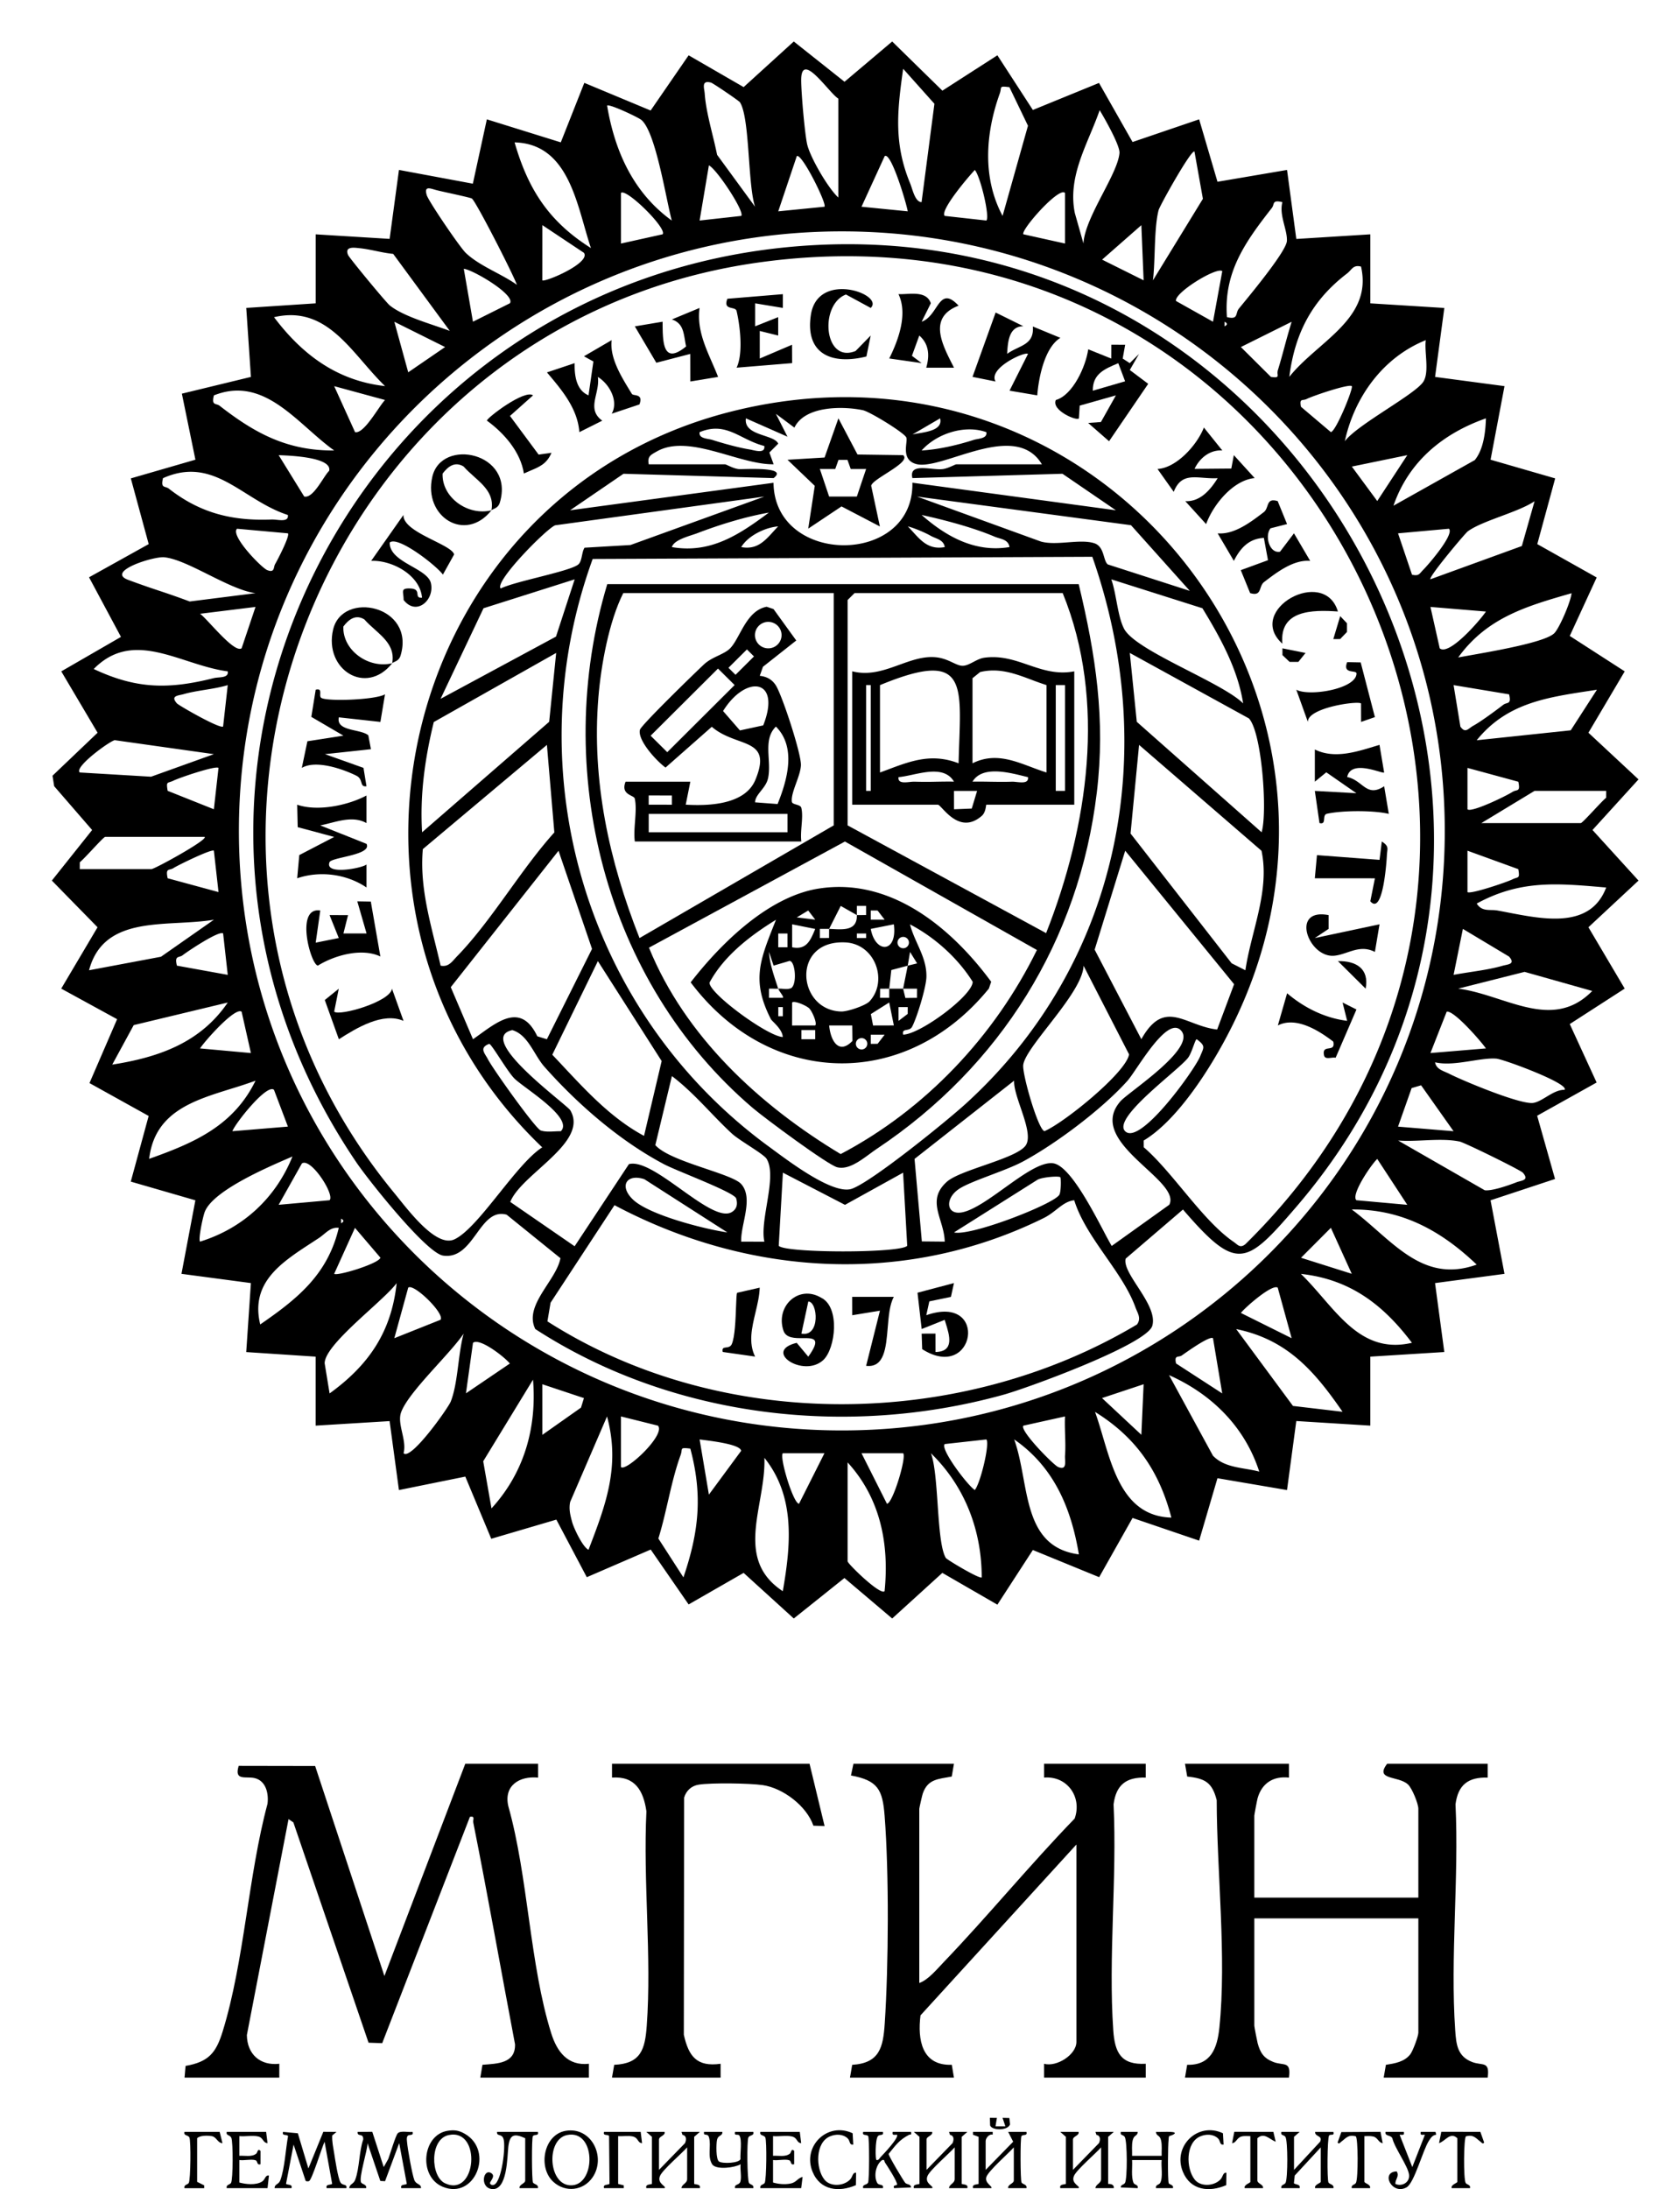 <svg width="162" height="211" fill="none" xmlns="http://www.w3.org/2000/svg"><path d="M51.885 170l.001 1.336c-1.815-.175-3.327.778-2.87 2.754 1.917 6.806 2.059 15.278 4.139 21.894.556 1.768 1.589 3.162 3.633 2.935l-.002 1.336H46.315l.208-1.238c1.426-.116 3.185-.113 3.141-1.976-1.352-7.119-2.608-14.259-4.025-21.364-.061-.308.217-.652-.325-.562l-8.459 21.818-1.317-.046-7.249-21.235-.466-.314-4.018 20.812c.024 1.852 1.289 2.976 3.128 2.768l-.002 1.335h-9.134l.096-1.127c2.23-.392 2.94-1.255 3.578-3.324 2.098-6.8 2.453-14.986 4.325-21.942.126-.997-.15-2.223-1.251-2.479-.838-.195-1.99.307-1.528-1.176l7.372.013 6.68 20.242L44.867 170h7.018zm40.103 0l-.212 1.234c-1.31.246-2.319.234-2.8 1.654-.054.159-.33 1.376-.33 1.45v16.796c.865-.306 1.69-1.319 2.343-1.999 4.318-4.503 8.294-9.367 12.639-13.852.743-2.075-.727-4.136-2.949-3.949l-.002-1.334h9.803v1.334c-1.884-.053-2.856.698-3.1 2.578.341 7.113-.517 14.739-.028 21.792.149 2.151.751 3.342 3.13 3.215l-.001 1.336h-9.803l-.001-1.336c1.201.336 3.12-.859 3.12-2.112v-19.021l-15.034 16.466c-.296 2.344.124 4.87 3.017 4.765l.208 1.238H81.962l.213-1.234c2.645-.166 2.986-1.678 3.139-3.985.37-5.571.421-14.493-.012-20.028-.196-2.504-.637-3.396-3.245-3.878l.24-1.13h9.691zm32.305 0l.002 1.336c-1.501-.171-2.613.528-3.026 1.984-.051.178-.318 1.6-.318 1.686v7.897h15.818v-8.565c0-.483-.6-1.971-.998-2.341-.926-.863-3.252-.378-2.009-1.997h9.691v1.334c-1.884-.053-2.856.698-3.1 2.578.341 7.113-.517 14.739-.028 21.792.094 1.368.222 2.501 1.63 3.044.992.383 1.722-.14 1.499 1.507h-10.026l.212-1.235c.86-.138 1.758-.273 2.341-.999.259-.322.789-1.764.789-2.104v-11.012h-15.818v10.344c0 .104.264 1.47.32 1.682.249.93.598 1.459 1.522 1.817.992.383 1.722-.142 1.499 1.506h-10.026l.209-1.237c2.283.061 2.9-1.585 3.106-3.572.705-6.786-.245-15.066-.257-21.935-.435-1.703-1.11-2.096-2.845-2.276l-.213-1.234h10.026zm-46.23 0l1.45 6.006-1.08-.036c-.644-1.891-2.924-3.627-4.884-3.91-1.262-.182-4.94-.236-6.167-.045-.704.11-1.22.58-1.414 1.258l-.028 22.846c.465 2.077 1.242 3.123 3.547 2.799l-.001 1.335H59.014l.213-1.233c2.564-.117 2.973-1.471 3.138-3.762.485-6.671-.36-13.941-.032-20.675-.29-1.984-1.087-3.407-3.318-3.25V170h19.049zm-39.366 40.908c-.14-.421.429-.282.528-.423l-.731-3.917-1.364 3.669-.455-.022-1.234-3.645c0 .692-.877 3.37-.615 3.795.113.181.56.178.477.542h-1.628c.047-.435.412-.352.588-.835.408-1.12.356-2.694.763-3.861.021-.683-.593-.196-.537-.726l1.41-.009 1.103 3.399.44-.781c.162-.437.715-2.276.913-2.477.27-.275 1.038-.077 1.428-.131.127.427-.345.195-.482.394-.118.172-.061.412-.047.603.045.611.497 3.13.7 3.643.188.471.66.34.644.782h-1.901zm-7.196 0c-.141-.421.428-.282.527-.423l-.73-4.052c-.246.502-1.21 3.666-1.497 3.794-.063.027-.343.057-.346-.078l-1.144-3.443-.728 3.776c.092.145.669.006.524.425h-1.628c-.002-.414.384-.326.544-.743.432-1.131.527-3.078.757-4.281-.159-.198-.607.027-.487-.397l1.427.132 1.018 3.392 1.439-3.533 1.274.009-.415.344c-.034.584.098 1.145.187 1.715.092.592.362 2.36.595 2.784.217.395.666.122.584.579h-1.9zm64.222-5.423v.27c-.337-.105-.678.337-.678.612v2.779l2.654-2.715-.481-.945h1.763c.102.416-.28.204-.482.396-.127.186-.109 4.291.008 4.484.11.182.557.178.474.542h-1.764c-.065-.367.543-.425.543-.746v-3.186c-.506.575-2.447 2.263-2.647 2.854-.2.586.657.922.474 1.077h-1.764c-.1-.375.295-.333.542-.406v-4.541l-.543-.205v-.269h1.9l.001-.001zm-32.857.475l-.543-.474h1.764c.097.365-.543.403-.543.745v2.915l2.51-2.578c.147-.325.154-.73-.246-.799l-.09-.282h1.763l-.542.474v4.541c.247.073.642.032.542.406h-1.764c.002-.374.543-.444.543-.88v-3.051c-.515.585-2.365 2.159-2.616 2.75-.323.756.666.991.443 1.181h-1.764c-.1-.375.295-.333.542-.406v-4.542zm25.797 0l-.542-.474h1.763c.097.365-.542.403-.542.745v2.915l2.51-2.578c.147-.325.154-.73-.247-.799l-.09-.282h1.764l-.543.474v4.541c.248.073.642.032.543.406h-1.764c0-.374.542-.444.542-.88v-3.051c-.515.585-2.364 2.159-2.616 2.75-.322.756.666.991.443 1.181H88.12c-.1-.375.295-.333.542-.406v-4.541l.001-.001zm-3.53-.475c.101.428-.29.188-.474.405-.276.327-.26 2.31-.136 2.308.21.033.28-.167.394-.285.264-.275 1.809-1.895 1.574-2.156-.268-.006-.485.107-.407-.271h1.763c.066.355-.052.21-.193.282-.937.481-1.314 1.034-1.966 1.838-.028.159 1.477 2.671 1.61 2.799.174.17.557.101.55.434l-1.63.069c-.168-.34.267-.231.282-.348.037-.284-.92-1.76-1.154-2.109-.095-.142-.014-.318-.28-.253-.626.443-.83 1.555-.478 2.203.158.291.658.064.544.507h-1.9c-.102-.403.344-.263.477-.539.121-.254.132-4.301.006-4.488-.204-.192-.584.021-.484-.396h1.902zm-33.265 0c.1.417-.28.204-.483.396-.127.187-.109 4.292.008 4.484.11.182.557.179.474.542h-1.764c-.066-.366.542-.424.542-.745v-4.068c-1.098-.502-1.49-.337-1.628.815-.111.931-.074 4.328-1.637 4.077-1.143-.185-.765-2.051.015-1.51.42.291-.174.792-.145.953.026.146.226.234.41.142.728-.359 1.128-3.694.89-4.416-.182-.551-.664-.194-.62-.671h3.938v.001zm2.68-.102c2.505-.421 3.923 2.544 2.592 4.486-.891 1.3-2.624 1.486-3.78.432-1.52-1.385-.94-4.561 1.188-4.918zm.134.404c-2.09.429-1.816 5.005.496 4.844 2.312-.16 2.272-5.413-.496-4.844z" fill="#000"/><path d="M43.142 205.383c.664-.112 1.108-.045 1.684.287 2.845 1.636.977 6.386-2.129 5.108-2.368-.975-1.997-4.985.445-5.395zm.135.404c-1.86.382-1.767 3.989-.371 4.646 3.062 1.443 3.562-5.302.371-4.646zm-17.614-.302l.135 1.084c-.466-.033-.391-.531-.91-.648-.543-.122-1.24.027-1.805-.029v1.898c.526-.038 1.187.143 1.63-.21.125-.101.122-.55.408-.264l-.001 1.287c-.393.116-.233-.306-.49-.388-.395-.126-1.102.05-1.547-.018v2.169c.637.173 1.577.27 2.162-.078.365-.217.29-.636.689-.6l-.136 1.22h-3.937c-.08-.348.303-.322.415-.501.201-.323.208-3.97.03-4.351-.152-.322-.526-.182-.445-.572h3.802v.001zm51.459 0l.135 1.084c-.463-.026-.327-.518-.91-.648-.545-.122-1.238.025-1.804-.03v1.899c.525-.039 1.187.142 1.629-.211.126-.101.122-.549.409-.264l-.002 1.287c-.393.116-.232-.305-.489-.388-.395-.126-1.102.051-1.547-.018v2.169c.53.153 1.114.204 1.665.104.595-.109.682-.521 1.185-.645l-.135 1.084H73.32c-.08-.348.304-.322.416-.501.18-.289.214-4.065.062-4.383-.133-.276-.579-.137-.478-.54h3.802v.001zm-7.468.001c.026.432-.399.254-.514.774-.082.373-.117 1.885.197 2.083.364.229 1.934.153 2.065-.232-.04-.537.17-1.873-.105-2.276-.129-.188-.53.092-.42-.349h1.764c.102.401-.345.262-.477.538-.152.318-.118 4.094.062 4.384.112.179.497.153.415.5h-1.765c-.087-.425.402-.248.518-.635.134-.452-.042-1.176.024-1.669-.58.335-2.29.552-2.722.039-.518-.786-.09-1.79-.326-2.626-.137-.487-.56-.041-.48-.531h1.764zm12.626 1.219c-.41.069-.278-.355-.548-.603-.462-.425-1.131-.417-1.678-.196-1.457.589-1.414 3.118-.55 4.184.569.703 1.817.625 2.444.012.306-.3.23-.706.604-.684l-.018 1.201c-1.634.703-3.43.519-4.177-1.283-1.02-2.457 1.43-4.863 3.861-3.72l.062 1.089zm-20.5-1.22l.134 1.084c-.463-.026-.327-.518-.91-.648-.437-.097-.948.005-1.397-.03v4.61l.543.138v.269h-1.9c-.145-.42.432-.28.524-.426l-.041-4.6c-.138-.202-.608.033-.484-.396h3.53v-.001zm41.004.475l-.543-.474h1.764c.097.365-.543.403-.543.745v2.915l2.51-2.578c.147-.325.155-.73-.246-.799l-.09-.282h1.763l-.542.474v4.541c.249-.016.599.061.542.406h-1.764c.002-.374.543-.444.543-.88v-3.051c-.515.585-2.365 2.159-2.616 2.75-.323.756.666.991.443 1.181h-1.764c-.1-.375.295-.333.542-.406v-4.541l.001-.001zm24.575 1.017l-2.509 2.713-.079.729c.046.157.673.072.551.489h-1.764c-.075-.346.291-.301.405-.511.225-.414.228-4.067-.01-4.429-.152-.229-.49-.109-.394-.482h1.763l-.542.474v3.187l2.516-2.714c.289-.624-.52-.455-.479-.946h1.763c.112.441-.291.161-.419.35-.175.255-.202 4.286-.055 4.529.111.183.557.179.474.542h-1.764c-.114-.337.543-.49.543-.609v-3.322zm-18.194 1.22c.048.641-.111 1.611.14 2.198.095.221.483.16.403.513l-1.63-.069c-.027-.278.298-.243.406-.442.235-.43.222-3.988-.021-4.418-.147-.258-.476-.117-.383-.493h1.628c-.014.429-.353.251-.484.805-.116.493-.04 1.001-.059 1.499h2.851c-.017-.498.058-1.006-.059-1.499-.13-.554-.469-.376-.484-.805.473.017.955-.025 1.427 0 .751.039.242.301-.145.396-.073.103-.052.226-.067.342-.071.549-.098 3.746.004 4.183.043.185.511.145.41.501h-1.629c-.075-.346.291-.301.405-.511.286-.528.069-1.591.138-2.2h-2.851zm26.205-2.711c.078.378-.139.264-.407.271l1.223 3.117 1.217-3.115c-.267-.016-.481.107-.403-.273l1.425-.002.067.27c-.368.043-.523.309-.704.587-.596.917-1.402 4.07-2.156 4.489-1.413.787-2.542-1.488-.952-1.538.289.474-.144.73-.125 1.208.635.283 1.386-.146 1.321-.859-.074-.824-1.388-2.591-1.61-3.527-.139-.36-.763-.19-.66-.628h1.764zm-17.38 1.219c-.41.069-.278-.355-.549-.603-.462-.425-1.131-.417-1.677-.196-1.457.589-1.415 3.118-.551 4.184.569.703 1.818.625 2.444.012.306-.3.231-.706.604-.684l-.018 1.201c-1.634.703-3.429.519-4.177-1.283-1.019-2.457 1.43-4.863 3.861-3.72l.063 1.089zm22.54-.61c-.69-.654-1.144.279-1.765.474l.218-1.092 3.766.002.362 1.021c-.111.211-.236.015-.343-.065-.462-.345-.669-.72-1.406-.524-.22.137-.253 4.132-.026 4.497.111.179.496.153.414.5h-1.764c-.115-.337.542-.49.542-.61v-4.202l.002-.001zm-8.961 4.203c.053.17.639.248.542.61h-1.764c-.076-.346.291-.301.405-.511.228-.422.212-4.343-.017-4.485-.738-.198-.944.181-1.406.524-.107.079-.231.276-.343.065l.359-.998 3.774-.025.213 1.092c-.42-.044-.453-.533-.915-.641-.283-.067-.565-.038-.85-.036v4.406l.002-.001zm-10.998-4.406c-.282.005-.57-.04-.85.034-.476.124-.499.625-.915.643l.218-1.092 3.765.003.225.954c-.597-.23-1.123-.942-1.765-.338v4.067c0 .32.608.379.542.745h-1.764c-.114-.337.543-.49.543-.609v-4.406l.001-.001zm-99.389-.407l.271 1.084c-.47-.007-.564-.587-1.02-.674-.362-.069-1.168-.087-1.423.201v4.202l.679.341v.27h-1.9c-.081-.348.303-.321.414-.501.18-.289.215-4.065.062-4.383-.132-.276-.578-.137-.477-.539h3.395v-.001zm74.948-1.355l-.134.813h.949l-.27-.813.659.018.06.62c-.226.62-1.759.594-1.92.086l-.022-.724.678.001v-.001z" fill="#000"/><path fill-rule="evenodd" clip-rule="evenodd" d="M108.499 33.23l-.239 1.33.679.442.894-.886-.888 1.547 1.775 1.333-3.775 5.534-2.016-1.762 1.232-.09 1.444-2.569-3.491.987-.078 1.226c-.141.3-2.678-.758-2.225-1.766 1.653-.469 2.904-3.278 3.123-4.886l2.222.89.005-1.334 1.34.003h-.002zm-.006 3.523l-.658-1.747-.069.03c-1.262.53-2.412 1.012-2.388 2.622l3.116-.905h-.001z" fill="#000"/><path d="M35.34 79.333l.001.001-.001.001v-.002z" fill="#000"/><path d="M35.34 76.676v2.657c-1.1-.611-2.317-.302-3.495-.003-.325.083-.648.165-.965.226l4.461 1.78c.352.68-1.047 1.01-2.197 1.28-.695.164-1.299.306-1.37.49-.493 1.28 3.166.573 3.567.218v2.216c-1.903-1.29-4.468-1.641-6.684-.887l.202-2.234 3.363-1.75-3.515-.942-.05-2.165c1.947.675 4.865.08 6.683-.886zm63.344-45.23c-1.4 0-1.503 1.503-1.566 2.66.325-.235.672-.403 1-.56.853-.411 1.58-.761 1.477-2.077l2.656 1.095c-1.496.914-2.085 3.742-2.23 5.543l-2.674-.452 1.78-3.539c-.28-.278-3.885 1.388-3.123 2.656l-2.226-.447 2.23-6.203 2.675 1.322.001.002zm34.22 42.9c.312.09.531.152.568.11h-.002l-.447-2.662-.524.159c-1.843.563-3.891 1.188-5.711.288v3.102l1.105-.903 2.903 2.015-4.008-.222.448 3.099c.403.105.425-.14.448-.402.019-.216.039-.444.276-.496 1.475-.325 4.464-.342 5.959.011l-.446-2.66c-1.074.707-1.601.301-2.224-.178-.369-.284-.772-.594-1.342-.713.279-1.327 2.06-.816 2.997-.548zM60.932 37.967c.04.067.156.088.288.112.318.059.732.135.439.904l-2.673.892c.678-1.195-.2-2.847-1.334-3.542.08.579-.047 1.142-.17 1.678-.215.947-.412 1.81.594 2.536l-2.209 1.107c-.17-2.253-1.64-3.997-3.01-5.624l-.115-.136 2.67-.891c-.027 1.134.134 2.603 1.338 3.102l.47-3.262-.909-.503 2.67-1.555c-.202 1.677.896 3.466 1.801 4.941l.149.242v-.001zm54.256 7.226c.488-1.034 1.472-1.851 2.676-1.773h.002l-1.778-2.213c-.618 1.617-2.602 3.89-4.471 3.996l1.564 2.203c.598-1.528 1.599-1.452 2.847-1.357.436.033.901.069 1.39.04-.687 1.11-1.681 2.292-3.122 2.217l2.009 2.21c.663-1.835 2.58-4.237 4.681-4.436l-2.009-2.21-.244 1.292-3.545.031zm-25.43-15.962l-.883 1.78c.629-.223 1.016-.8 1.361-1.316.56-.835 1.01-1.506 2.2-.233-2.93 1.117-1.637 3.644-.545 5.779l.102.199-2.677.002c.321-1.127.302-2.252-.67-3.099l-.71 1.952.931.702-3.119-.445c.9-1.804 1.8-4.298.892-6.198a9.25 9.25 0 00.712-.019c.98-.05 2.064-.105 2.406.895v.001zM39.73 54.6c-1.057-.604-2.17-1.24-2.152-2.306h.002c.776-.697 4.566 2.274 5.127 3.092l1.083-1.943c-.093-.406-.964-.842-1.946-1.333-1.385-.692-2.99-1.495-2.938-2.478l-3.114 4.428c2-.088 4.718 1.362 4.903 3.549-.395.031-.416-.147-.44-.351-.028-.235-.06-.506-.67-.535-.779-.036-.755.164-.701.611.017.14.036.305.035.494 1.252 1.612 3.05-.053 2.616-1.681-.186-.623-.978-1.075-1.805-1.548z" fill="#000"/><path fill-rule="evenodd" clip-rule="evenodd" d="M47.389 49.188c-2.527 3.178-6.585.609-5.702-3.23.877-3.811 7.974-2.346 6.506 2.5-.117.386-.395.514-.598.606-.092.042-.168.077-.206.126v-.002zm0 0c.28-1.5-.692-2.37-1.688-3.26-.347-.31-.697-.622-.997-.965-.83-.513-1.505-.006-2.025.687-.09 2.301 2.45 4.1 4.71 3.538z" fill="#000"/><path d="M64.787 30.791l2.671-1.108c-.258 1.908.472 3.58 1.202 5.253.202.462.403.924.584 1.392l-2.675.442-.005-2.657-3.276.852-2.072-3.507 2.675-.45.002.146c.015 1.826.034 4.07 2.265 2.239a12.642 12.642 0 01-.111-.61c-.148-.89-.276-1.667-1.26-1.992zM35.757 86.9l.922 5.291c-1.795-.85-4.408-.119-6.02.877-.68-.024-2.243-5.683.225-5.308l-.442 3.1 2.226-.448-.889-2.21 1.782.003-.444 1.766h2.23l-.894-3.096 1.303.023.001.001zm39.73-57.22l.004-1.327-5.351.443c-.283.727.085.814.431.896.21.05.414.097.458.286.344 1.474.645 4.1 0 5.462l5.355-.44-.007-1.773-3.115 1.329V31.9l1.777.441v-1.773l-2.224.884v-2.215l2.672.442zM30.964 67.253c.46.377 5.255.216 6.162-.332l-.445 2.663-4.009-.443c-.18.878.726 1.084 1.596 1.281.498.113.984.224 1.249.455l.251 1.335-4.435.477 3.718 1.324.289 1.773c-.372.045-.426-.137-.496-.374-.065-.217-.142-.48-.492-.652-1.33-.655-3.904-1.537-5.248-.746l.539-2.568 3.472-.54-3.094-1.809.422-2.618c.458-.115.448.136.438.39-.006.152-.012.305.082.382l.001.002zM132.58 69.12l-1.371-5.274-.002.002-1.3-.027c-.311.777.156.85.525.907.205.032.38.059.375.2-.051 1.48-4.56 2.231-5.806 1.552l1.115 3.1c-.028-1.376 4.85-2.055 5.127-1.775l.005 1.777 1.332-.463zM83.962 29.68l-2.387-1.294c-2.593.984-2.136 6.695.928 5.445l1.457-1.49-.413 2.02c-3.308.822-5.913-.203-5.36-3.98.636-4.356 7.132-2.002 5.777-.702h-.002zm48.618 54.977l-.442 2.212c1.23 1.434 1.576-3.95 1.598-4.436.006-.125.019-.234.03-.331.048-.4.073-.616-.521-.99l-.219 1.767-6.034-.456-.205 2.23 5.793.004zm-3.119 11.971l.443 1.766c-2.169-.266-4.17-1.279-5.79-2.657l-.893 3.103c1.739-.892 3.932.472 5.345 1.558.127.566-.154.609-.438.653-.286.044-.575.089-.453.666.066.312.375.277.681.242.158-.018.315-.036.437-.006l2.009-4.653-1.341-.672zm-1.341-7.098v-1.327l-.001.002c-3.745-.727-1.944 4.142.543 3.913.42-.039.829-.176 1.241-.315.833-.281 1.681-.567 2.677-.05l.446-2.662-6.239 1.325 1.333-.887zm-4.913-41.226l.902 2.21-1.596.408c-.593.757-.081 2.46.92 2.253l1.342-1.77 1.565 2.657c-1.596-.14-3.202 1.088-4.443 2.036-.195.15-.274.373-.348.584-.133.379-.251.713-1.002.483l-.9-2.21 2.622-.96-.396-2.148c-1.463.069-2.29 1.014-2.893 2.215l-1.562-2.654c1.591.135 3.176-1.073 4.419-2.022l.022-.017c.196-.148.275-.373.349-.584.133-.38.251-.713 1.001-.482l-.002.001zm-90.54 46.995v-.002h.001l-.001.002z" fill="#000"/><path d="M31.32 96.388l1.347-1.09-.442 2.21c.497.459 5.418-.951 5.572-2.212l1.114 3.102c-1.997-.865-4.536.686-6.235 1.772l-1.357-3.782zm20.081-58.281l-2.225 1.984 2.763 3.727 1.24-.176c-.444 1.05-1.124 1.338-2.008 1.712-.207.088-.425.18-.654.289-.313-2.091-1.925-3.91-3.566-5.1-.012-.26 3.635-3.041 4.45-2.436zm77.611 20.833c-2.51-.175-5.653-.127-5.354 3.105-3.606-3.246 4.044-7.501 5.354-3.106zm2.676 36.353l-2.674-2.654c1.77-.035 3.035.739 2.674 2.654zm-6.49-31.495l.693-.862-2.227-.446.002.656.688.653.844-.001zm3.372-2.199l.665-2.213.652.688.001.839-.658.683-.66.003z" fill="#000"/><path fill-rule="evenodd" clip-rule="evenodd" d="M82.686 43.808l4.398.062c.506.405-.607 1.117-1.633 1.773-.728.466-1.413.904-1.442 1.184l.837 3.917-3.703-1.932-3.206 2.14.63-4.125-2.631-2.512 3.576-.217 1.335-3.776 1.84 3.486zm-.966.52h-.865l-.314.877-1.484-.003.894 2.66h2.673l.894-2.66-1.483.004-.315-.877zM66.124 77.559l.444-2.214h-6.245c-.351.893.169 1.161.55 1.358.17.087.312.16.336.27.142.626.084 1.403.027 2.184-.05.68-.1 1.362-.02 1.951h16.057c-.063-.46-.021-.987.02-1.513.05-.62.099-1.238-.025-1.736-.044-.175-.27-.244-.486-.31-.205-.062-.401-.121-.422-.266-.067-.472.172-1.137.417-1.817.216-.598.436-1.209.455-1.712.043-1.1-1.822-6.777-2.428-7.708-.369-.568-.883-.836-1.542-.906l.31-.873 3.209-2.532-2.191-3.03-.661-.223c-1.33.25-2.022 1.517-2.627 2.626-.305.557-.587 1.074-.918 1.403-.279.275-.685.47-1.117.678-.47.225-.969.465-1.372.838-.847.788-6.071 5.864-6.186 6.31-.257 1 1.6 3.02 2.468 3.645l4.459-3.93c.803.692 1.729 1.029 2.543 1.325 1.625.592 2.804 1.022 1.665 3.78-.993 2.407-4.496 2.534-6.72 2.402zm7.959-17.618a1.28 1.28 0 011.283 1.275 1.28 1.28 0 01-1.283 1.275 1.28 1.28 0 01-1.284-1.275 1.28 1.28 0 011.284-1.275zm-3.838 4.424l1.78-1.77.68.676-1.78 1.77-.68-.676zm-7.505 6.546l6.495-6.47 1.603 1.589-6.495 6.471-1.603-1.59zm6.984-2.377c2.197-3.546 5.661-3.149 3.873 1.382h.001l-2.247.487-1.627-1.87zm5.097 1.498c1.994 2.006 1.096 5.148.16 7.467v-.001l-2.172-.164c.01-.4.278-.737.567-1.102.277-.35.574-.725.682-1.203.14-.614.102-1.282.065-1.944-.064-1.133-.126-2.25.698-3.053zm-12.269 7.529v-.889l2.234.003v.889l-2.234-.003zm.003.886h13.38v1.773h-13.38v-1.772zm41.035-13.742v.002c-1.682.323-3.067-.152-4.459-.628-1.313-.45-2.631-.901-4.21-.685-.372.05-.723.233-1.06.41-.389.203-.76.397-1.123.364-.263-.023-.538-.152-.858-.301-.487-.228-1.078-.504-1.889-.533-1.105-.039-2.172.347-3.26.74-1.437.52-2.909 1.053-4.55.631v12.856h8.252c.082 0 .233.16.443.381.703.744 2.071 2.192 3.79.702.304-.263.373-.703.41-.933.014-.092.023-.15.04-.15h8.474V64.706h.002l-.002-.001zm-18.734 1.33v8.424c.246-.09.487-.181.725-.27 2.29-.861 4.28-1.61 6.855-.618.016-.715.04-1.397.063-2.04.216-6.002.316-8.784-7.642-5.495zm14.616-.512c-1.588-.596-3.14-1.178-4.956-.748l-.739.594v8.202c2.02-1.006 3.821-.328 5.654.362.49.184.983.37 1.483.524v-8.422a28.19 28.19 0 01-1.442-.512zm-15.508.512h-.447V76.23h.447V66.035zm18.733 0h-.891V76.23h.891V66.035zm-14.726 8.638c1.49-.318 3.216-.686 4.021.666-.566-.012-1.135-.002-1.705.008a38.32 38.32 0 01-2.09-.003 3.515 3.515 0 00-.463.029c-.543.055-1.17.12-1.09-.468.392-.033.847-.13 1.327-.232zm11.154.233c-.129-.03-.266-.064-.412-.1-1.584-.39-4.018-.991-4.937.534.567-.01 1.137-.002 1.707.008.697.01 1.395.022 2.09-.003.128-.005.29.012.46.03.543.055 1.174.119 1.093-.469zm-4.905 1.328h-2.23l.004 1.77 1.71-.07.516-1.7zm1.358 18.394c-3.788-5.139-9.65-10.088-16.637-8.98l.002-.002c-4.874.773-9.458 5.316-12.343 9.04 7.6 10.113 20.706 10.489 28.754.6l.224-.658zM79.06 89.531h.89l-.005.878-.885.006v-.884zm.89 0l.268.014c1.19.066 2.446.135 2.409-1.344v.001l-1.556-.884-1.12 2.213zm3.566-1.333l-.89.003.003-.884h.887v.882zm-5.58-.438l.676.88-1.782-.214 1.106-.666zm6.03 0l.66.003.676.877-1.336.003v-.883zm-9.369 1.472c-1.327 3.35-2.125 5.364-.263 8.998.028.054.12.147.241.27.333.337.884.894.906 1.454-1.45-.054-7.154-4.24-7.062-5.248 1.393-2.584 3.929-4.527 6.407-6.052l-.229.578zm4.013.305l-2.225-.447v2.212c1.37.288 1.763-.655 2.2-1.703l.025-.062zm7.581-.447l-2.226.444c.449 2.42 2.593 2.337 2.226-.444zm.899 10.634c1.626-.021 6.704-3.771 6.704-5.095-1.435-2.293-3.666-4.292-6.043-5.532.166.66.442 1.274.716 1.887.448.999.895 1.995.865 3.182-.024 1-.9 3.877-1.374 4.789-.123.235-.343.276-.533.313-.235.044-.424.08-.335.456zm-12.045-9.748h.888v1.326h-.888v-1.326zm7.583.003h.888v.434h-.888v-.434zm4.467.325a.55.55 0 01.552.548.55.55 0 01-.552.547.55.55 0 01-.551-.547.55.55 0 01.551-.548zm-5.59.53c2.904.138 4.15 3.73 2.344 5.68-.374.404-2.11.998-2.739.981-4.258-.118-4.83-6.907.394-6.66zm-6.462 4.46a3.15 3.15 0 01.431.014c.28.023.561.046.83-.074.587-.426.364-2.672-.187-2.61l-1.52.448-.445-1.324c.062 1.04.4 2.06.726 3.047l.163.498h.002zm0 0a5.352 5.352 0 01-.439 0c-.15-.003-.3-.007-.45.002v.882l1.335-.003c.084-.053-.057-.258-.204-.472-.101-.147-.206-.3-.242-.41zm12.489-2.217l.904-.22-.682-1.102-.223 1.321v.001zm0 .001l-1.585.421-.199 1.795h1.337l.447-2.216zm-.446 2.217h1.34l-.005.883-1.117.013-.218-.896zm-2.218.005l.88-.006-.002.884h-.888l.01-.878zm-8.485 1.327c.197-.215 1.369.288 1.653.57h-.001c.284.282.79 1.448.573 1.643l-2.23.004.005-2.217zm9.36-.002l.45 2.213-2.004.006-.216-1.101 1.77-1.118zm-10.257.444v.883h-.437v-.883h.436zm11.157.001h.888l-.003.656-.883.672-.002-1.328zm-6.69 1.773h2.23l.017 1.488c-1.281 1.338-2.097.06-2.247-1.488zm-2.677.443h1.334v.882h-1.334v-.882zm6.69.444l1.336.002-.676.878-.66.002v-.882zm-.885.328c.304 0 .55.245.55.547a.55.55 0 01-.55.548.55.55 0 01-.552-.548c0-.302.246-.547.552-.547z" fill="#000"/><path fill-rule="evenodd" clip-rule="evenodd" d="M105.763 76.397c.847-7.058-.099-13.245-1.746-20.096H58.558c-5.37 17.849-.284 38.305 14.045 50.507 1.098.935 7.217 5.478 8.132 5.702 1.035.256 2.165-.578 3.133-1.291.24-.177.468-.345.684-.489 11.912-7.937 19.502-20.077 21.211-34.334zM60.1 57.166h20.294v22.39l-18.726 10.86c-2.933-7.424-4.627-15.17-3.965-23.218.254-3.087 1.021-7.306 2.397-10.031zm22.302 0h20.072c4.244 10.387 2.447 22.512-1.599 32.775L81.734 79.556V57.833l.668-.665zm-1.34 54.071c-7.826-4.703-15.009-11.35-18.483-19.896l18.897-10.23 18.51 10.457c-4.059 8.274-10.733 15.363-18.923 19.669zm-4.236 18.193c-3.346.803.669 3.424 2.564 1.657 1.181-1.101 1.637-5.106-.205-6.004-2.172-1.296-4.435.823-3.636 3.178.248.729 1.127.723 1.88.717 1.017-.008 1.806-.014.513 1.788l-1.116-1.336zm.45-.888c1.85.356 1.589-3.076.668-3.093l-.668 3.093z" fill="#000"/><path d="M91.99 123.669l-3.516.932.402 3.499 2.219-.884.08.259c.391 1.244.88 2.801-.963 2.84l-.004-1.776-1.334.006.052 1.495c5.114 3.253 6.49-5.407.394-3.272l.294-1.335 2.082-.43.294-1.334zm-6.388 4.296c.094-1.127.188-2.254.59-2.965h-4.015l.004 1.77 2.672-.439-1.333 5.315c1.756.214 1.919-1.732 2.082-3.681zm-12.345-3.853c-.023.783-.215 1.589-.407 2.395-.348 1.461-.696 2.922-.037 4.249l-3.12-.445c-.089-.385.097-.408.326-.437.198-.025.43-.055.546-.322.303-.687.365-2.382.41-3.597.026-.724.047-1.279.108-1.349l2.172-.494h.002z" fill="#000"/><path fill-rule="evenodd" clip-rule="evenodd" d="M124.987 116.339c31.79-36.931 2.637-95.026-46.021-92.735h-.001C34.403 25.702 9.3 75.039 34.352 112.02c1.156 1.707 6.763 8.766 8.378 9.003 1.517.221 2.39-.977 3.223-2.121.815-1.12 1.593-2.189 2.901-1.823l5.188 4.194c-.154.829-.71 1.687-1.276 2.56-.913 1.41-1.85 2.856-1.148 4.269 13.171 8.539 30.074 10.52 45.175 6.322 2.295-.638 13.803-4.839 14.321-6.637.317-1.104-.589-2.502-1.416-3.778-.689-1.063-1.323-2.041-1.151-2.696l5.525-4.732c5.2 6.036 6.07 5.388 10.915-.242zm-14.698-5.762l-.006-.645c2.841-1.706 5.524-5.64 7.211-8.576 18.707-32.551-10.418-70.845-46.916-61.705-31.865 7.98-41.734 48.558-18.291 70.938-1.216.774-2.68 2.597-4.13 4.405-1.574 1.962-3.134 3.905-4.345 4.465-1.61.744-3.999-2.236-5.352-3.923l-.002-.003-.001-.002c-.156-.193-.297-.37-.422-.522-27.195-32.993-7.168-83.751 35.058-89.701 53.784-7.58 85.168 57.113 46.994 94.617-.42.335-.638.16-.914-.062a3.796 3.796 0 00-.209-.159c-1.684-1.151-3.316-3.111-4.924-5.042l-.001-.001c-1.26-1.514-2.506-3.01-3.75-4.084zM69.914 44.755h-7.36l.003-.001c-.138-.722.152-.886.67-1.18l.06-.033.036-.021c1.896-1.085 4.476-.341 6.957.375 1.54.444 3.043.877 4.32.855l-.41-1.133.853-.852c-.153-.366-.717-.555-1.325-.76-.918-.307-1.936-.649-1.791-1.682l4.01 1.769-1.118-2.205 1.786 1.33c.981-2.072 4.586-2.102 6.593-1.682.683.143 4.052 2.207 4.202 2.647.04.117.02.318-.006.56-.069.665-.169 1.634.89 1.967.864.272 2.313-.186 3.94-.699 2.982-.94 6.561-2.07 8.246.745h-8.251c-.045 0-.157.05-.309.118-.27.122-.663.298-1.012.342-.291.037-.678 0-1.076-.039-1.02-.097-2.11-.202-1.839.906l14.471-.418 5.15 3.52-19.622-2.657c.15 8.052-13.3 8.018-13.392.007l-19.617 2.65 5.152-3.52 14.471.418c1.267-.958-1.598-.896-2.844-.87-.26.006-.45.01-.517.003-.358-.039-.747-.218-1.014-.34-.149-.069-.26-.12-.307-.12zm18.073-2.878l2.665-1.553c.273 1.057-1.127 1.287-2.094 1.446-.222.036-.42.069-.571.107zm-16.356.269c.632.315 1.295.645 2.071.84v.002c.087.665-.641.502-1.162.386a4.778 4.778 0 00-.282-.058c-1.026-.162-2.541-.585-3.554-.91a3.206 3.206 0 00-.379-.085c-.446-.084-.943-.177-.862-.665 1.73-.725 2.888-.148 4.168.49zm17.24 1.274c1.45-1.634 4.163-2.51 6.241-1.764.082.488-.415.581-.862.665-.137.026-.269.05-.378.086-1.55.495-3.372.921-5.002 1.013zm-35.345 7.213l20.177-2.77h.001l-12.91 4.67-4.425.258c-.131.196-.19.474-.248.75-.074.347-.147.691-.359.867-.435.36-2.163.8-3.884 1.239-1.48.377-2.954.753-3.595 1.075-.66-.625 4.367-5.727 5.243-6.089zm61.206 6.319l-7.911-2.55h-.001c-.176-.144-.262-.43-.358-.747-.153-.508-.33-1.094-.938-1.294-.691-.226-1.602-.158-2.531-.089-.932.07-1.882.14-2.646-.083l-11.92-4.327 20.634 2.76 5.671 6.33zm-40.59-7.546c-2.854 2.125-5.62 3.973-9.355 3.325.175-.587 1.211-.925 1.964-1.172.181-.059.346-.112.478-.163 2.208-.843 4.585-1.574 6.913-1.99zm23.204 3.323c-.094-.584-.563-.724-1.023-.862a3.926 3.926 0 01-.415-.14c-2.096-.89-4.793-1.6-7.037-2.092 2.39 2.105 5.19 3.646 8.475 3.094zm-22.79-1.477c-.835.92-1.594 1.756-3.08 1.479.667-1.102 2.303-1.892 3.56-1.995-.167.17-.325.344-.48.516zm15.598.58c.424.175.87.36.947.899-1.487.277-2.246-.56-3.082-1.482-.155-.17-.312-.344-.477-.514.624.16 1.67.602 2.204.909.123.07.264.129.408.188zm-33.003 2.046l48.179-.212h.001c6.594 18.807 2.69 39.166-12.21 52.724-1.851 1.683-9.015 7.488-10.965 8.186-1.69.604-5.634-2.305-7.544-3.714l-.177-.13-.245-.18C56.502 97.653 49.674 74.477 57.15 53.878zm-1.736 1.963l-8.79 2.786-4.142 8.732 11.131-6 1.801-5.518zm51.745 0l8.79 2.786h-.001c1.719 2.82 3.407 5.855 3.926 9.17-.919-.909-3.061-2.007-5.258-3.134-2.763-1.417-5.612-2.878-6.227-4.065-.358-.69-.546-1.683-.732-2.664-.142-.751-.283-1.496-.498-2.093zm-53.529 7.092l-11.802 6.663c-.852 3.487-1.35 7.03-1.126 10.624l12.253-10.648.675-6.639zm55.314 0l11.485 6.311h-.001c1.239 1.305 1.811 9.014 1.227 10.975l-12.037-10.646-.674-6.64zM43.831 92.437c-.362.403-.692.77-1.345.64h.001c-.16-.7-.333-1.4-.507-2.102-.74-2.987-1.488-6.006-1.207-9.132l11.965-10.045.717 8.436c-1.515 1.68-2.93 3.64-4.347 5.603-1.633 2.261-3.267 4.525-5.057 6.361-.076.079-.149.16-.22.24zm77.052-2.564c-.309 1.226-.616 2.443-.792 3.647l-1.326-.673-9.748-12.508.822-8.541 11.806 10.204c.562 2.621-.104 5.265-.762 7.871zM57.088 91.46l-4.354 8.71v-.001l-.922-.284c-1.487-3.12-3.564-1.618-5.56-.175-.215.156-.43.311-.642.459l-2.143-5.019 10.39-13.147 3.231 9.457zm61.915 3.405l-1.635 4.367c-.897-.1-1.7-.403-2.443-.683-1.814-.683-3.27-1.232-4.867 1.616l-4.502-8.632 2.946-9.535 10.501 12.867zm-55.2 7.405l-1.7 7.212c-3.043-1.631-5.416-4.164-7.753-6.66l-.006-.006c-.362-.387-.724-.774-1.087-1.156l4.396-9.022 6.15 9.632zm40.684-9.186c-.055 1.495-1.829 3.777-3.405 5.805-1.208 1.554-2.3 2.958-2.412 3.744-.123.847 1.433 6.257 2.046 6.396 1.879-.794 7.887-5.651 8.157-7.404l-4.386-8.54zm-43.841 19.123l-5.235 7.915v.001l-6.206-4.273c.402-1.023 1.586-2.09 2.806-3.19 2.009-1.811 4.114-3.709 2.985-5.637-.072-.123-.544-.517-1.202-1.067-2.392-1.997-7.251-6.053-4.392-6.667 1.02.303 1.601 1.255 2.179 2.201.292.479.584.957.931 1.348 3.199 3.602 7.242 7.118 11.526 9.381.423.223 1.339.606 2.372 1.037 2.008.839 4.457 1.862 4.578 2.255.15.516.088.988-.397 1.299-.986.633-2.937-.76-4.93-2.183-1.9-1.356-3.84-2.74-5.016-2.42zm48.966-9.274c1.24-1.823 3.182-4.68 4.234-3.646 1.295 1.273-2.288 4.059-4.421 5.717-.667.519-1.192.927-1.382 1.144-2.018 2.309.377 4.522 2.452 6.439 1.457 1.346 2.756 2.546 2.261 3.532l-5.558 3.975a40.238 40.238 0 01-.766-1.411l-.001-.002c-1.274-2.412-3.353-6.348-4.878-6.557-1.154-.158-2.925 1.112-4.695 2.381-1.427 1.024-2.854 2.047-3.955 2.32-1.647.409-1.85-1.275-.44-2.22.614-.411 1.817-.867 3.072-1.344 1.143-.434 2.331-.884 3.156-1.333 3.2-1.735 7.614-5.055 10.034-7.76.202-.227.513-.683.887-1.235zm6.119-1.121c-.504 1.263-5.791 8.657-7.233 7.224-.909-.904 2.027-3.453 4.158-5.303.871-.756 1.607-1.396 1.892-1.758.213-.272.394-.768.542-1.171.135-.369.241-.66.318-.63.773.581.704.741.446 1.344a13.14 13.14 0 00-.123.294zm-64.92 3.096c1.684 1.253 4.246 3.159 3.267 4.128-.196-.005-.399.006-.605.016-.453.023-.917.047-1.326-.088-.507-.165-4.639-5.958-5.113-6.893-.048-.095-.107-.19-.165-.285-.27-.439-.527-.859.298-1.169.097-.036.527.617 1.022 1.37.495.752 1.055 1.604 1.415 1.967.214.215.665.551 1.207.954zm23.13 11.199c-.222 1.338-.44 2.659-.233 3.574l-2.234-.004c-.027-.553.108-1.217.248-1.906.268-1.319.555-2.731-.243-3.639-.406-.462-1.815-.939-3.377-1.468-1.947-.66-4.132-1.4-4.91-2.292l1.599-6.652c1.33 1.006 2.49 2.209 3.649 3.41.7.727 1.401 1.453 2.139 2.135.323.299.973.724 1.617 1.145.788.515 1.568 1.025 1.73 1.291.586.962.298 2.699.015 4.406zm14.247-4.403l9.6-7.541c-.03.655.296 1.616.633 2.608.476 1.402.972 2.863.506 3.601-.445.703-2.262 1.336-4.041 1.957-1.498.521-2.968 1.034-3.574 1.572-1.389 1.234-1.025 2.437-.625 3.761.193.638.394 1.303.412 2.014l-2.207-.021-.704-7.951zm-6.707 4.427l5.603-3.1v.001l.398 7.043c-.622.729-11.776.717-12.39.002l.402-7.047 5.987 3.101zm-19.35-2.475l8.006 5.131c-2.223-.317-7.535-1.682-9.088-3.154-1.388-1.316-.623-2.533 1.081-1.977zm37.91.058c.431-.252 2.064-.391 2.21-.24h-.001c.067.07.078 1.365-.097 1.68-.491.889-8.545 4.029-10.159 3.635l8.047-5.075zm1.839 2.861c.55-.429 1.051-.82 1.704-.886l.002-.001c.59 1.901 1.837 3.691 3.071 5.463 1.124 1.613 2.237 3.212 2.834 4.864.04.11.087.217.133.323l.001.001c.188.43.365.835.014 1.323-17.05 10.168-40.064 10.42-56.852-.3l.303-1.797 6.165-9.403c12.948 6.88 28.095 7.798 41.382 1.245.478-.235.872-.542 1.243-.832z" fill="#000"/><path fill-rule="evenodd" clip-rule="evenodd" d="M37.571 23.025l-7.131-.437v6.65l-6.694.441.45 6.651-6.658 1.614 1.305 6.364-6.228 1.802 1.723 6.334-5.752 3.199 3.078 5.745-5.756 3.323 3.502 5.914-4.347 4.143.16 1.01 3.66 4.224L5 84.875l4.406 4.5-3.502 5.914 5.388 2.946-2.664 6.158 5.707 3.169-1.724 6.328 6.229 1.802-1.341 7.088 6.695.89-.45 6.65 6.693.442v6.649l7.132-.437.9 6.646 6.4-1.297 2.502 5.992 6.278-1.846 2.935 5.55 6.163-2.664 3.656 5.29 5.304-3.041L76.543 156l4.884-3.902L86.032 156l4.837-4.396 5.307 3.064 3.42-5.269 6.395 2.619 3.219-5.708 6.421 2.186 1.767-6.017 6.707 1.142.895-6.654 7.137.444v-6.649l7.135-.446-.893-6.644 6.696-.89-1.343-7.09 6.217-2.055-1.724-6.096 5.735-3.202-2.59-5.634 5.298-3.418-3.498-5.913 4.83-4.498L153.562 80 158 75.123l-4.83-4.498 3.499-5.914-5.3-3.416 2.597-5.634-5.728-3.216 1.725-6.334-6.23-1.802 1.343-7.09-6.695-.89.892-6.645-7.135-.446v-6.65l-7.137.445-.894-6.653-6.707 1.141-1.769-6.018-6.421 2.186-3.235-5.695-6.378 2.606-3.421-5.27-5.304 3.41L86.032 4l-4.595 3.882L76.543 4l-4.835 4.395-5.305-3.063-3.664 5.32-6.394-2.665-2.269 5.735-7.13-2.219-1.35 6.202-7.125-1.326-.9 6.646zm43.27-13.516v9.532c-1.003-.91-2.773-3.962-3.022-5.198-.233-1.152-.556-4.848-.562-6.097-.01-2.114 1.356-.59 2.473.655.444.495.849.947 1.112 1.108zm9.264.493l-1.239 9.48v.002c-.5-.01-.755-.786-.948-1.374-.052-.157-.1-.302-.146-.414-1.603-3.867-1.256-7.009-.682-11.067l3.014 3.373zM68.567 7.965c.2.057 2.691 1.75 2.783 1.89v.002c.535.823.706 3.166.873 5.456.135 1.848.267 3.661.586 4.614l-3.659-5.003a48.447 48.447 0 00-.439-1.908c-.33-1.357-.676-2.783-.757-4a3.215 3.215 0 00-.037-.283c-.075-.462-.16-.999.65-.768zm27.93.662c.041-.284.047-.325.84-.223l1.789 3.716-2.448 8.692c-1.978-3.691-1.641-7.985-.273-11.798a1.8 1.8 0 00.091-.387zm-31.718 12.63c-.136-.505-.3-1.28-.488-2.177-.581-2.757-1.407-6.679-2.455-7.527-.325-.262-3.106-1.571-3.294-1.376.738 4.397 2.529 8.404 6.237 11.08zm41.585-2.644c-.885 1.708-1.823 3.516-1.888 4.859l-.831-2.933c-.551-2.73.464-5.162 1.476-7.587.324-.775.647-1.55.919-2.333.485.81 1.971 3.406 1.909 4.135-.082.961-.814 2.372-1.585 3.859zm-49.38 5.297c-4.044-2.542-6.053-5.642-7.363-10.186 4.449.114 5.666 4.374 6.725 8.078.21.737.415 1.452.637 2.108zm59.01-4.746l-4.817 7.857-.001.001c.095-.765.129-1.715.164-2.692.053-1.478.108-3.017.382-4.075.114-.436 3.156-5.881 3.459-5.645l.813 4.554zm-39.162-4.111c.459-.359 2.939 4.634 2.67 4.873v.001l-4.457.443 1.787-5.317zm8.476 0c.62-.471 2.143 4.711 2.222 5.316l-4.456-.443 2.234-4.873zm-16.95.885c.783.391 3.49 4.506 3.117 4.874l-4.012.444.895-5.318zm25.644.446c.545.638 1.463 4.523 1.111 4.873l-4.013-.445c-.509-.503 2.335-3.842 2.902-4.428zm-50.604 2.242c.944.209 2.013.446 2.107.513.39.277 3.93 7.194 4.342 8.317-.622-.445-1.34-.829-2.064-1.216-1.033-.552-2.077-1.11-2.867-1.859-.57-.541-3.584-4.977-3.766-5.57-.253-.829.213-.693.715-.547.073.021.146.043.217.061.244.064.758.178 1.316.301zm16.482-.025c.463-.518 4.503 3.446 4.011 3.984l-4.01.889v-4.873zm38.804 3.982c-.294-.38 3.456-4.636 4.011-3.983v4.873l-4.011-.89zm24.103-2.848c.078-.251.134-.43.873-.248-.199.727.003 1.517.194 2.26.136.533.267 1.041.239 1.485-.058.95-3.226 4.805-4.406 6.241l-.217.265c-.119.144-.164.305-.205.45-.092.324-.161.57-.953.379-.327-4.36 1.814-7.3 4.329-10.521.081-.103.115-.213.146-.311zM52.3 21.7l4.007 2.668c.69.987-3.807 2.873-4.01 2.65L52.3 21.7zm57.759.003l.219 5.315-4.004-1.993 3.785-3.322zm-28.882.598c32.11 0 58.14 25.873 58.14 57.787 0 31.915-26.03 57.787-58.14 57.787s-58.14-25.872-58.14-57.787c0-31.914 26.03-57.787 58.14-57.787zM36.26 24.193c.551.113 1.103.227 1.655.278l5.457 7.423c-.416-.158-.898-.32-1.407-.493-1.545-.524-3.348-1.135-4.373-1.956-.373-.299-3.904-4.577-4.027-4.867-.345-.814.512-.72.997-.667l.103.011c.53.053 1.062.162 1.595.271zm8.462 1.714c.905.099 5.01 2.524 4.448 3.323l-3.564 1.779-.884-5.102zm85.492.148c.248-.272.464-.507 1.028-.361v.001c.817 3.57-1.613 5.691-4.07 7.836-1.021.892-2.047 1.788-2.846 2.793.537-4.217 2.19-7.385 5.577-9.97.122-.093.219-.198.311-.3zm-16.811 2.958c-.196-.789 3.953-3.327 4.459-2.875l-.894 4.874-3.565-2zm-78.348 5.941c.674.779 1.351 1.561 2.075 2.26-4.621-.508-7.997-3.047-10.705-6.641 4.025-.941 6.31 1.7 8.63 4.381zm4.31.932l3.555-2.436-4.895-2.436 1.34 4.872zm78.721-4.875v.444c.289-.149.289-.295 0-.444zm1.569 2.439l4.897-2.436a66.49 66.49 0 00-.684 2.398c-.208.762-.415 1.523-.645 2.268a.971.971 0 00-.024.393c.022.242.032.356-.647.255l-2.897-2.878zm10.024 9.08c.921-4.255 3.677-8.087 7.807-9.743-.057.422-.021.95.016 1.497.062.919.127 1.889-.239 2.488-.362.593-1.873 1.585-3.472 2.634-1.696 1.113-3.49 2.29-4.112 3.123zm-97.454-5.31l4.903 1.334c-.184.19-.436.557-.722.974-.682.991-1.558 2.266-2.17 2.122l-2.01-4.43zm93.782 1.233c.587-.297 4.084-1.48 4.343-1.233.178.169-1.501 4.315-2.014 4.432l-2.888-2.445c-.111-.614.004-.63.23-.663.093-.013.206-.03.329-.091zm-96.254 2.924c.82.724 1.634 1.444 2.47 2.043-4.511.035-7.634-1.653-11.034-4.302-.102-.08-.212-.113-.311-.143-.251-.077-.434-.132-.252-.866 3.745-1.49 6.466.915 9.127 3.268zm104.616 7.366c1.466-4.24 4.739-6.953 8.917-8.42-.038 1.304-.232 3.002-1.077 4.024l-7.84 4.396zm-105.037-.887l-2.46-3.984.024.001c1.025.037 5.13.183 4.848 1.5-.171.167-.38.484-.613.838-.53.803-1.183 1.796-1.799 1.645zm101.024-2.885l5.347-1.101-2.897 4.422-2.45-3.32zM23.793 47.6c1.233.77 2.507 1.566 3.966 2.038.081.585-.544.521-1.086.466a3.571 3.571 0 00-.466-.03c-3.79.151-6.886-.597-9.924-2.974-.103-.08-.213-.114-.312-.145-.25-.077-.434-.133-.252-.866 3.299-1.473 5.604-.032 8.074 1.51zm124.183.712l-1.227 4.318h.001l-8.815 3.204c-.225-.188 3.335-4.422 3.601-4.618.716-.527 1.95-.988 3.201-1.457 1.214-.454 2.446-.914 3.239-1.448zM22.858 50.963l4.903.443c.228.2-.983 2.544-1.24 2.98a.907.907 0 00-.081.25c-.061.266-.124.54-.679.311-.56-.232-3.58-3.338-2.903-3.984zm111.953.443l4.906-.443c.552.526-1.957 3.44-2.478 3.96-.072.071-.131.139-.184.2-.22.253-.347.4-.897.27l-1.347-3.987zM20.083 55.378c1.612.802 3.265 1.626 4.555 1.796l-6.345.801a80.827 80.827 0 00-2.972-1.044 79.832 79.832 0 01-2.99-1.05c-2.13-.814 2.47-2.266 3.505-2.168 1.118.107 2.662.876 4.248 1.665zm131.461 1.8c-.084.847-1.189 3.4-1.677 3.867-.876.84-5.525 1.661-8.061 2.11h-.001c-.492.087-.904.16-1.193.215 2.78-3.844 6.585-4.943 10.932-6.192zM19.291 59.16l5.348-.661-1.34 3.986c-.49.356-1.867-1.118-2.911-2.233-.472-.505-.875-.936-1.097-1.093zm118.645-.661l5.351.446c-.558.834-3.559 4.31-4.456 3.543l-.895-3.99zM18.032 63.694c1.298.42 2.613.844 3.93 1.016.082.502-.42.547-.891.59-.162.014-.32.029-.45.06-4.311 1.08-7.43 1.08-11.583-.877 2.75-2.804 5.821-1.813 8.994-.789zm1.716 2.8c.755-.123 1.516-.247 2.213-.458l-.447 3.989c-.308.256-4.286-2.036-4.453-2.226-.552-.627-.1-.725.365-.826.095-.02.191-.04.28-.066.635-.184 1.335-.298 2.042-.413zm120.42-.457l5.349.887h.001c.181.735.002.79-.25.868a.938.938 0 00-.314.144c-.691.535-2.165 1.621-2.869 2.005a2.987 2.987 0 00-.332.22c-.326.236-.551.4-.93-.123l-.655-4zm12.971.574l.851-.132-2.526 3.913-9.068.958c2.846-3.527 6.606-4.104 10.743-4.74zm-142.08 4.73l9.564 1.35-6.055 2.173-6.874-.408c-.577-.492 2.766-2.95 3.365-3.116zm5.674 3.9c.588-.29 4.087-1.472 4.337-1.225l-.447 3.986-4.456-1.778c-.124-.74-.072-.756.218-.848.091-.03.207-.066.348-.136zm124.773-1.226l4.905 1.334v-.002c.16.75.014.788-.241.855a1.09 1.09 0 00-.335.134c-.597.386-3.973 2.029-4.329 1.666v-3.987zm6.465 2.216h6.913l-.003.66c-.203.155-.697.68-1.19 1.205-.583.62-1.165 1.24-1.26 1.24h-9.589l5.129-3.105zM10.144 80.665h9.59c.336.274-4.826 3.104-5.13 3.104H7.691l.004-.66c.203-.155.697-.68 1.19-1.205.583-.62 1.165-1.24 1.26-1.24zm6.597 2.998c.427-.277 3.704-1.873 3.883-1.666v.001l.447 3.986-4.905-1.332c-.16-.75-.014-.788.24-.855.1-.026.215-.056.335-.134zm124.765-1.667l4.903 1.779v-.002c.124.743.057.764-.231.855-.09.028-.202.063-.335.13-.584.287-4.1 1.472-4.337 1.224v-3.986zm13.037 3.518l.339.029c-1.491 3.951-5.891 3.1-9.477 2.408-.344-.067-.68-.132-1.006-.19a3.721 3.721 0 00-.591-.045c-.522-.011-1.026-.022-1.41-.626 4.16-2.264 7.652-1.963 12.145-1.576zM17.261 88.95c1.158-.062 2.307-.123 3.363-.301h.002l-5.103 3.568-6.937 1.303c1.104-4.167 4.937-4.371 8.675-4.57zm123.802.583l4.451 2.667c.555.627.1.725-.364.825-.096.02-.192.042-.28.067-.939.273-2.019.439-3.07.6h-.001c-.561.087-1.113.172-1.631.27l.895-4.429zm-123.44 2.53c.475-.37 3.532-2.413 3.892-2.09l.446 3.99-4.902-.888c-.184-.736 0-.792.253-.868.1-.03.21-.063.311-.143zm126.921 4.241c-1.298-.419-2.613-.843-3.93-1.015l6.4-1.614 6.524 1.841c-2.75 2.804-5.822 1.813-8.994.788zm-122.58.325l-9.069 2.177-2.072 3.808c4.49-.706 8.496-2.107 11.14-5.985zm-2.675 4.424c.46-.711 3.371-4.006 4.008-3.54h.001l.897 3.986-4.906-.446zm120.214-3.542c.684-.153 3.274 2.814 3.784 3.542l-5.351.445 1.567-3.987zm4.796 4.528c.69.057 7.036 2.399 6.571 3.003h-.001c-.617-.007-1.198.344-1.755.68-.431.261-.847.512-1.254.582-1.181.203-6.755-2.117-8.133-2.816-.103-.052-.214-.1-.327-.149-.451-.194-.93-.399-1.018-.948 1.058.25 2.346.048 3.55-.14.874-.137 1.703-.267 2.367-.212zm-122.036 2.909a50.365 50.365 0 002.377-.782c-2.135 4.352-5.898 5.983-10.257 7.53.525-4.465 4.189-5.602 7.88-6.748zm113.859-.071l.913-.269 3.13 4.426-5.354-.442 1.311-3.715zM22.41 109.033c.23-.701 3.328-4.626 4.011-3.986l1.342 3.542-5.353.444zm118.325.992c.496.1 5.894 2.755 6.118 3.011v.001c.526.604.105.715-.318.827a3.027 3.027 0 00-.303.091c-.711.281-2.386.869-3.065.767l-8.351-4.792c.789.062 1.631.024 2.479-.015 1.181-.053 2.372-.107 3.44.11zM28.2 111.471c-1.615 4.01-4.773 6.922-8.909 8.205v-.001c-.19-.203.266-2.387.454-2.87.787-2.022 5.891-4.227 8.209-5.228l.246-.106zm104.606.235l2.897 4.423-4.905-.443c-.566-.515 1.437-3.456 2.008-3.98zm-103.697.438c.861-.612 3.21 3.034 2.668 3.542l-4.907.441 2.239-3.983zm101.243 4.434c4.86-.045 8.647 2.077 12.043 5.312-4.159 1.494-6.837-.855-9.641-3.315-.779-.684-1.568-1.376-2.402-1.997zm-97.46.883v.443c.29-.148.29-.295 0-.443zm-1.667 1.504c.426-.351.846-.697 1.442-.615-1.053 4.468-3.951 6.816-7.575 9.308-.968-4.017 1.992-5.943 4.972-7.88v-.001c.23-.15.462-.3.69-.451.163-.107.318-.235.47-.361zm5.458 2.257c-.138.575-4.196 1.802-4.458 1.557v-.002l2.004-4.428 2.454 2.873zm93.667 1.556l-2.014-4.433-2.879 2.887 4.893 1.546zm-4.904.008c4.737.515 7.937 2.968 10.705 6.641-4.026.941-6.31-1.699-8.631-4.381-.674-.779-1.351-1.561-2.074-2.26zm-93.663 11.521c3.772-2.728 5.964-5.925 6.466-10.631-.466.629-1.484 1.558-2.6 2.578-2.01 1.833-4.337 3.958-4.342 5.149l.476 2.904zm7.58-10.195c.511-.457 3.554 2.505 3.118 3.096l-4.457 1.777 1.34-4.873zm80.292 2.437c.443-.562 3.028-2.82 3.555-2.437l1.342 4.873-4.897-2.436zm-.45 1.556c4.924 1.004 7.556 4.058 10.256 7.972l-4.782-.564-5.474-7.408zm-75.73 6.965c-.247.638-3.88 5.752-4.558 4.998v-.001c.165-.625.011-1.316-.14-1.991-.156-.703-.309-1.388-.093-1.965.444-1.192 2.054-2.972 3.555-4.633.994-1.1 1.94-2.146 2.47-2.935-.24.866-.373 1.885-.505 2.909-.168 1.298-.337 2.605-.73 3.618zm70.56-4.475c.588-.415 2.641-1.868 2.933-1.606h.001l.89 5.318-4.452-2.887c-.141-.603.034-.634.26-.673.097-.017.203-.035.297-.102l.071-.05zm-69.104 3.704l.678-4.868c.627-.529 3.072 1.383 3.556 1.995l-4.234 2.873zm67.798-1.756c4.108 1.826 7.293 4.963 8.7 9.299-.414-.11-.85-.184-1.289-.259-1.164-.198-2.347-.399-3.18-1.28l-4.231-7.76zm-61.33.436c.38 4.651-.865 8.982-4.005 12.41v-.001l-.798-4.541 4.803-7.868zm.899.444l4.01 1.335v.001l-.284.917-3.724 2.623-.002-4.876zm53.969 1.332l4.011-1.333-.219 4.872-3.792-3.539zm-.675 1.334c3.954 2.447 6.194 5.705 7.362 10.186-4.334-.12-5.537-4.186-6.615-7.83-.244-.824-.481-1.626-.747-2.356zm-47.057.437c1.293 4.787-.107 8.487-1.785 12.851h-.001c-.575-.266-1.426-2.121-1.57-2.642-.18-.66-.346-1.278-.198-1.969l3.554-8.24zm1.346 0l3.566.889c.768.881-3.111 4.494-3.567 3.984v-4.873zm38.803.889l4.011-.889h.001c-.027.578-.009 1.163.01 1.749.021.678.042 1.357-.007 2.025-.008.1-.001.221.005.347.025.487.054 1.052-.669.751-.453-.188-3.752-3.544-3.351-3.983zm-27.22 2.432l-3.106 4.214-.895-5.318.343.045c1.085.138 3.627.462 3.659 1.059zm19.638-.66l4.01-.444v-.001c.354.378-.56 4.199-1.11 4.873-.664-.39-3.386-3.983-2.9-4.428zm6.694-.446c3.83 2.65 5.494 6.615 6.237 11.081-4.084-.548-4.714-3.949-5.352-7.391-.236-1.272-.473-2.549-.885-3.69zm-32.075 1.112c.036-.277.043-.326.844-.227h.002c1.206 4.513.823 8.04-.665 12.413l-2.416-3.745c.35-1.122.63-2.33.912-3.542.36-1.552.722-3.111 1.233-4.505a1.7 1.7 0 00.09-.394zm9.767.22H79.5l-2.45 4.866c-.55.007-1.917-4.509-1.563-4.866zm7.586 0h4.014c.354.357-1.013 4.874-1.563 4.866l-2.45-4.866zm6.693-.002c3.271 3.182 4.895 7.425 4.9 11.968-.176.197-3.36-1.706-3.462-1.874-.487-.805-.638-2.986-.79-5.177-.136-1.956-.272-3.92-.648-4.917zm-16.057.444c3.001 3.749 2.552 8.385 1.775 12.856-3.356-2.207-2.797-5.395-2.22-8.681.245-1.396.493-2.811.445-4.175zm8.024 9.973v-9.532c3.142 3.434 4.03 7.831 3.565 12.411-.397.446-3.565-2.648-3.565-2.879z" fill="#000"/><path fill-rule="evenodd" clip-rule="evenodd" d="M37.819 63.928c-2.527 3.178-6.585.608-5.702-3.23.877-3.812 7.974-2.347 6.506 2.5-.117.385-.396.513-.598.605-.092.043-.168.077-.206.126v-.001zm0 0c.28-1.5-.693-2.37-1.688-3.26-.347-.31-.697-.623-.997-.966-.83-.513-1.506-.006-2.025.687-.09 2.301 2.45 4.1 4.71 3.539z" fill="#000"/></svg>